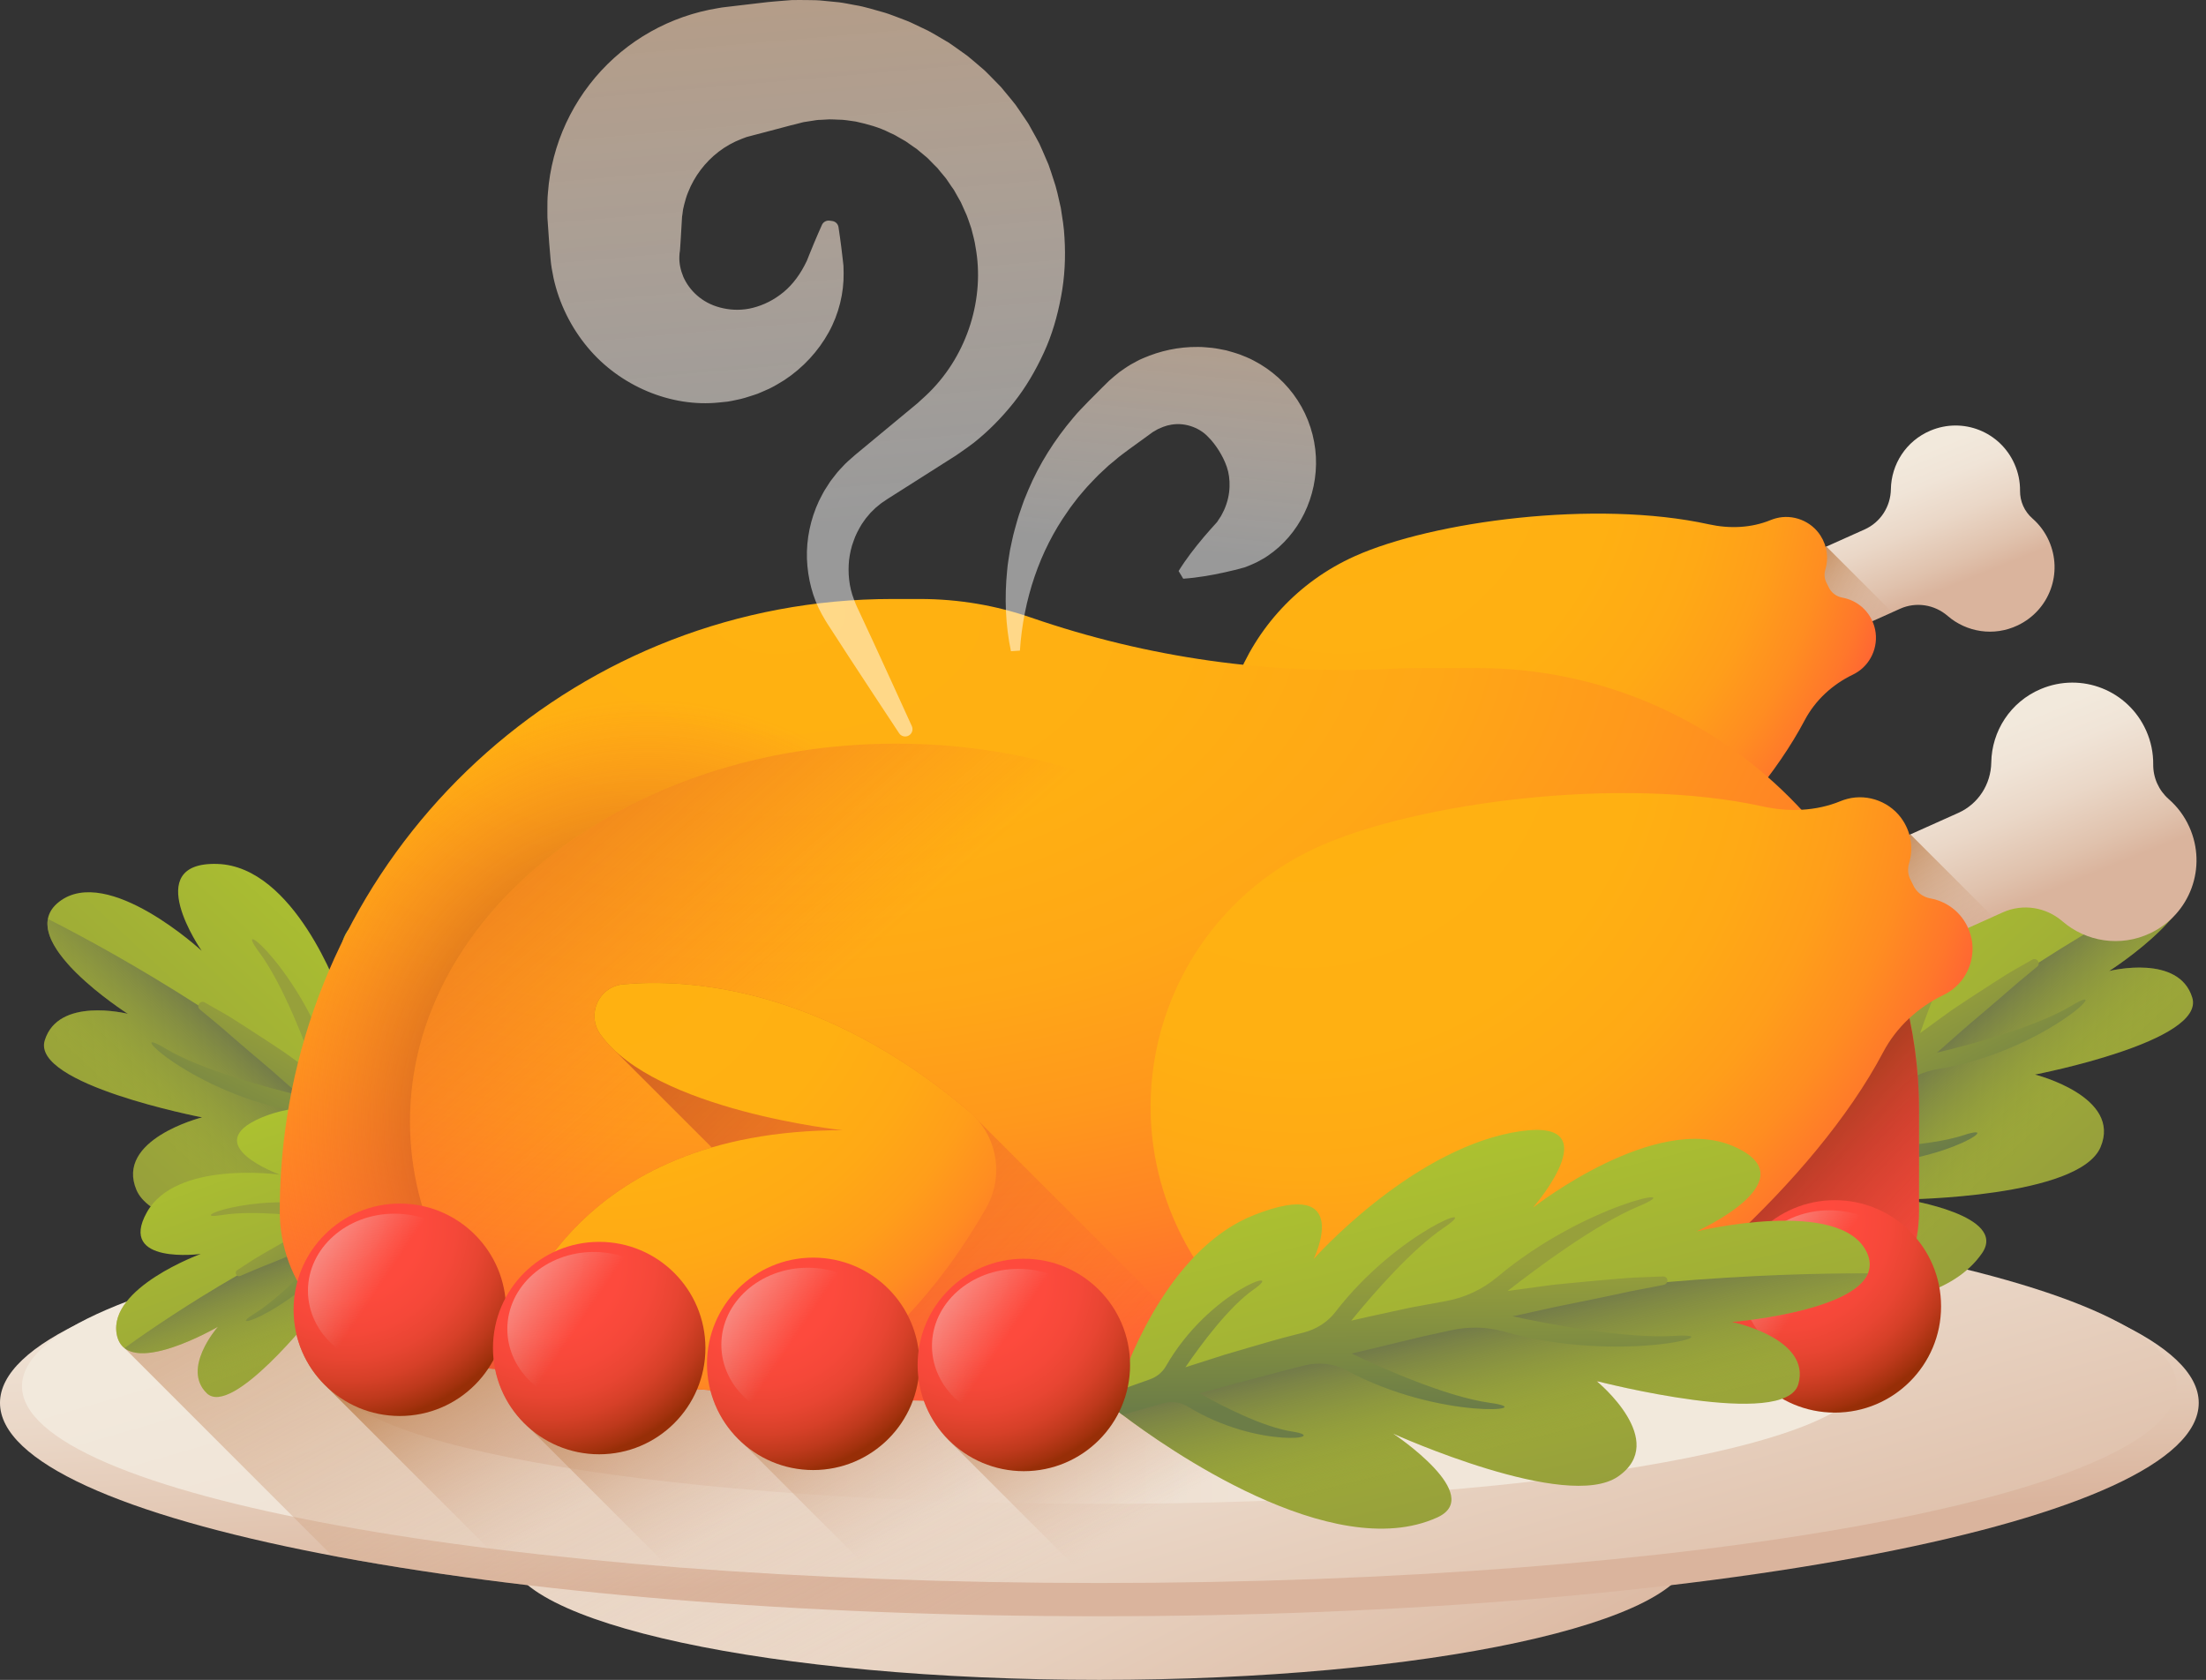 <svg width="130" height="99" viewBox="0 0 130 99" fill="none" xmlns="http://www.w3.org/2000/svg">
<rect x="0" y="0" width="130" height="99" fill="#333333" stroke="none"/>
<path d="M99.617 91.502C99.617 87.361 84.023 84.004 64.786 84.004C45.55 84.004 29.955 87.361 29.955 91.502C29.955 95.643 45.55 99 64.786 99C84.023 99 99.617 95.643 99.617 91.502V91.502Z" fill="url(#paint0_linear)"/>
<path d="M129.572 82.676C129.572 75.731 100.567 70.101 64.786 70.101C29.005 70.101 0 75.731 0 82.676C0 89.621 29.005 95.251 64.786 95.251C100.567 95.251 129.572 89.621 129.572 82.676V82.676Z" fill="url(#paint1_linear)"/>
<path d="M128.276 81.696C128.276 75.292 99.85 70.101 64.786 70.101C29.722 70.101 1.296 75.292 1.296 81.696C1.296 88.101 29.722 93.292 64.786 93.292C99.85 93.292 128.276 88.101 128.276 81.696V81.696Z" fill="url(#paint2_linear)"/>
<path d="M109.845 81.127C109.845 76.986 89.671 73.629 64.786 73.629C39.901 73.629 19.728 76.986 19.728 81.127C19.728 85.268 39.901 88.625 64.786 88.625C89.671 88.625 109.845 85.268 109.845 81.127V81.127Z" fill="url(#paint3_linear)"/>
<path d="M64.786 99C80.941 99 94.526 96.632 98.464 93.421C117.117 91.213 129.572 87.227 129.572 82.676C129.572 81.084 128.045 79.562 125.264 78.16C117.077 73.486 93.097 70.101 64.786 70.101C39.503 70.101 17.675 72.8 7.464 76.707C7.01 77.286 6.751 77.934 6.879 78.632C6.949 79.006 7.109 79.272 7.337 79.448C7.339 79.45 16.53 88.642 19.57 91.682C23.058 92.342 26.926 92.926 31.109 93.421C35.046 96.632 48.631 99 64.786 99V99Z" fill="url(#paint4_linear)"/>
<path d="M28.087 72.867C26.947 71.673 25.342 70.929 23.561 70.929C20.103 70.929 17.301 73.731 17.301 77.189C17.301 78.97 18.045 80.575 19.238 81.715L29.391 91.867C30.531 93.06 32.136 93.804 33.916 93.804C37.373 93.804 40.176 91.002 40.176 87.545C40.176 85.764 39.432 84.159 38.239 83.019L28.087 72.867Z" fill="url(#paint5_linear)"/>
<path d="M39.858 75.124C38.718 73.931 37.112 73.187 35.332 73.187C31.875 73.187 29.073 75.989 29.073 79.446C29.073 81.227 29.817 82.832 31.01 83.972L41.162 94.124C42.301 95.317 43.907 96.061 45.687 96.061C49.145 96.061 51.948 93.258 51.948 89.802C51.948 88.021 51.203 86.416 50.01 85.276L39.858 75.124Z" fill="url(#paint6_linear)"/>
<path d="M52.47 76.053C51.33 74.859 49.724 74.115 47.944 74.115C44.487 74.115 41.685 76.918 41.685 80.376C41.685 82.156 42.429 83.761 43.622 84.901L53.774 95.053C54.913 96.246 56.519 96.99 58.299 96.99C61.756 96.99 64.559 94.188 64.559 90.731C64.559 88.95 63.814 87.345 62.622 86.205L52.47 76.053Z" fill="url(#paint7_linear)"/>
<path d="M64.905 76.186C63.765 74.993 62.16 74.249 60.379 74.249C56.922 74.249 54.12 77.051 54.12 80.508C54.12 82.288 54.864 83.894 56.057 85.034L66.209 95.186C67.349 96.379 68.954 97.124 70.734 97.124C74.192 97.124 76.995 94.321 76.995 90.863C76.995 89.084 76.251 87.478 75.057 86.338L64.905 76.186Z" fill="url(#paint8_linear)"/>
<path d="M15.029 76.383C18.375 81.22 29.569 79.174 32.449 78.554C32.885 78.459 33.13 78.397 33.13 78.397C33.13 78.397 33.171 78.269 33.238 78.033C33.279 77.887 33.329 77.701 33.386 77.477C33.98 75.149 35.2 68.949 32.501 65.493C29.13 61.179 28.463 66.312 28.463 66.312C28.463 66.312 27.399 58.82 23.279 55.389C19.211 52.003 20.018 58.473 20.04 58.641C19.983 58.475 17.354 51.055 12.811 50.915C8.215 50.771 11.883 56.032 11.883 56.032C11.883 56.032 6.354 50.925 3.489 53.14C3.098 53.442 2.889 53.785 2.82 54.152C2.819 54.157 2.818 54.162 2.817 54.166C2.812 54.196 2.808 54.226 2.806 54.255C2.801 54.291 2.798 54.324 2.796 54.36C2.795 54.394 2.794 54.43 2.795 54.465C2.795 54.534 2.801 54.606 2.81 54.676C2.81 54.681 2.812 54.687 2.812 54.693C2.817 54.724 2.822 54.755 2.828 54.787C2.839 54.845 2.853 54.903 2.87 54.964C2.884 55.013 2.898 55.063 2.916 55.115C2.928 55.151 2.942 55.188 2.956 55.225C2.972 55.262 2.986 55.3 3.002 55.336C3.018 55.373 3.035 55.41 3.053 55.448C3.087 55.522 3.127 55.596 3.168 55.672C3.186 55.704 3.205 55.736 3.225 55.768C3.248 55.811 3.274 55.852 3.302 55.894C3.325 55.932 3.349 55.97 3.374 56.007C3.399 56.045 3.424 56.082 3.451 56.118C3.476 56.156 3.503 56.193 3.53 56.23C3.667 56.415 3.817 56.601 3.977 56.782C4.031 56.845 4.089 56.907 4.146 56.971C4.189 57.016 4.23 57.06 4.274 57.106C4.331 57.164 4.388 57.224 4.447 57.282C4.453 57.29 4.459 57.296 4.467 57.303C4.488 57.324 4.511 57.346 4.533 57.367C5.858 58.671 7.469 59.704 7.539 59.75C7.431 59.724 3.424 58.744 2.636 61.313C1.845 63.898 11.754 65.819 11.91 65.85C11.806 65.875 6.784 67.163 8.04 70.127C9.299 73.098 19.418 73.207 19.573 73.207C19.434 73.229 13.489 74.158 15.029 76.383V76.383Z" fill="url(#paint9_linear)"/>
<path d="M15.029 76.383C18.375 81.22 29.569 79.173 32.45 78.554C32.886 78.459 33.131 78.397 33.131 78.397C33.131 78.397 33.171 78.269 33.238 78.033C26.385 69.701 18.241 63.463 11.69 59.254C8.096 56.947 4.981 55.249 2.82 54.152C2.819 54.156 2.818 54.161 2.817 54.166C2.813 54.196 2.809 54.225 2.806 54.255C2.8 54.289 2.798 54.324 2.796 54.36C2.794 54.394 2.794 54.43 2.794 54.464C2.796 54.535 2.801 54.605 2.811 54.676C2.811 54.681 2.813 54.687 2.813 54.692C2.817 54.723 2.822 54.755 2.828 54.786C2.839 54.844 2.853 54.903 2.869 54.963C2.884 55.012 2.899 55.062 2.915 55.115C2.928 55.151 2.942 55.188 2.956 55.225C2.971 55.261 2.987 55.299 3.002 55.335C3.018 55.372 3.035 55.409 3.053 55.448C3.087 55.521 3.126 55.595 3.168 55.67C3.186 55.703 3.205 55.736 3.224 55.767C3.248 55.81 3.274 55.852 3.301 55.894C3.325 55.931 3.349 55.969 3.373 56.007C3.399 56.044 3.424 56.081 3.45 56.117C3.476 56.156 3.504 56.192 3.53 56.23C3.666 56.414 3.817 56.6 3.976 56.782C4.03 56.845 4.088 56.907 4.146 56.97C4.189 57.015 4.23 57.059 4.274 57.105C4.331 57.164 4.387 57.222 4.447 57.281C4.454 57.289 4.459 57.296 4.467 57.301C4.488 57.323 4.511 57.346 4.533 57.367C5.858 58.67 7.468 59.704 7.539 59.749C7.431 59.722 3.423 58.743 2.637 61.313C1.844 63.897 11.754 65.819 11.91 65.849C11.806 65.875 6.785 67.162 8.04 70.126C9.299 73.098 19.417 73.206 19.574 73.207C19.434 73.229 13.489 74.157 15.029 76.383V76.383Z" fill="url(#paint10_linear)"/>
<path d="M29.739 76.623C30.186 76.57 30.625 76.717 30.935 77.027L30.94 77.033L31.809 77.905C32.025 78.118 32.238 78.335 32.449 78.554C32.885 78.459 33.13 78.397 33.13 78.397C33.13 78.397 33.171 78.268 33.237 78.033C33.279 77.887 33.329 77.701 33.386 77.477C33.226 77.282 33.068 77.089 32.908 76.895C32.694 76.645 32.483 76.392 32.27 76.141C32.033 75.861 31.916 75.497 31.941 75.12C32.262 70.296 29.421 67.198 30.27 69.234C30.864 70.653 31.001 73.12 31.021 74.713C30.554 74.192 30.083 73.677 29.609 73.163C29.037 72.563 28.454 71.972 27.874 71.376C27.588 71.076 27.286 70.791 26.987 70.504L26.693 70.223C26.213 69.762 25.917 69.137 25.871 68.46C25.495 62.978 22.406 59.257 23.491 61.731C24.284 63.538 24.698 66.598 24.89 68.525L24.255 67.956L23.32 67.135L22.852 66.725C22.696 66.587 22.54 66.45 22.378 66.321C22.098 66.093 21.634 65.72 21.184 65.355C20.42 64.739 19.862 63.904 19.569 62.955C17.787 57.181 13.49 53.716 15.278 56.126C16.68 58.013 18.014 61.519 18.676 63.409L18.456 63.247C18.123 63 17.786 62.758 17.45 62.515C17.111 62.275 16.783 62.021 16.431 61.799C15.738 61.338 15.041 60.885 14.343 60.435L13.817 60.102C13.642 59.99 13.47 59.877 13.286 59.776C12.925 59.568 12.566 59.359 12.203 59.156C12.154 59.129 12.107 59.101 12.059 59.074C11.891 58.978 11.721 59.104 11.69 59.254C11.671 59.331 11.691 59.417 11.768 59.481C11.81 59.518 11.852 59.553 11.893 59.587C12.21 59.854 12.528 60.114 12.846 60.377C13.006 60.507 13.161 60.642 13.316 60.778L13.781 61.185C14.404 61.724 15.03 62.258 15.659 62.785C16.285 63.315 16.89 63.875 17.509 64.409C17.569 64.459 17.627 64.509 17.684 64.56C15.865 64.126 11.885 63.077 9.735 61.781C7.066 60.17 11.325 64.484 17.633 65.528C18.536 65.679 19.369 66.084 20.049 66.68C20.449 67.032 20.875 67.406 21.183 67.68C21.788 68.231 22.386 68.792 22.987 69.347L23.879 70.163C22.152 70.183 18.295 70.14 16.098 69.417C13.442 68.543 17.805 71.477 23.584 71.123C24.356 71.075 25.102 71.33 25.651 71.847L25.675 71.869L26.121 72.291C26.27 72.43 26.412 72.579 26.561 72.719C27.149 73.29 27.732 73.865 28.326 74.429C28.749 74.85 29.169 75.272 29.593 75.691C28.002 75.813 25.639 75.891 24.219 75.45C22.182 74.818 25.233 77.152 29.739 76.623Z" fill="url(#paint11_linear)"/>
<path d="M26.895 78.937C31.394 78.353 33.948 69.955 34.541 67.76C34.63 67.428 34.675 67.239 34.675 67.239C34.675 67.239 34.602 67.164 34.463 67.036C34.378 66.957 34.267 66.856 34.135 66.738C32.748 65.508 28.928 62.48 25.605 63.108C21.455 63.894 24.739 66.167 24.739 66.167C24.739 66.167 19.227 64.247 15.417 65.859C11.657 67.451 16.38 69.185 16.501 69.23C16.368 69.21 10.351 68.389 8.649 71.455C6.925 74.555 11.829 73.9 11.829 73.9C11.829 73.9 6.373 75.885 6.878 78.633C6.949 79.007 7.109 79.272 7.336 79.449C7.339 79.451 7.342 79.453 7.345 79.455C7.363 79.47 7.383 79.483 7.401 79.496C7.424 79.511 7.446 79.525 7.47 79.539C7.493 79.552 7.517 79.565 7.542 79.578C7.589 79.602 7.641 79.623 7.692 79.641C7.696 79.643 7.7 79.644 7.704 79.645C7.728 79.653 7.75 79.661 7.774 79.668C7.818 79.682 7.863 79.691 7.911 79.702C7.949 79.709 7.989 79.717 8.03 79.724C8.06 79.728 8.089 79.732 8.12 79.735C8.151 79.738 8.182 79.741 8.212 79.743C8.243 79.745 8.274 79.746 8.307 79.748C8.369 79.75 8.434 79.75 8.501 79.748C8.529 79.747 8.558 79.746 8.587 79.744C8.625 79.742 8.663 79.739 8.7 79.735C8.735 79.733 8.77 79.729 8.803 79.725C8.838 79.722 8.872 79.717 8.907 79.712C8.942 79.708 8.976 79.702 9.012 79.697C9.187 79.669 9.367 79.631 9.548 79.586C9.611 79.571 9.673 79.554 9.737 79.536C9.783 79.523 9.828 79.51 9.875 79.497C9.935 79.478 9.995 79.46 10.057 79.44C10.065 79.438 10.07 79.436 10.079 79.433C10.1 79.427 10.124 79.42 10.146 79.412C11.508 78.963 12.785 78.224 12.842 78.193C12.785 78.257 10.697 80.658 12.181 82.106C13.673 83.564 18.493 77.448 18.569 77.352C18.55 77.432 17.658 81.331 20.134 81.517C22.615 81.704 26.267 74.805 26.323 74.699C26.29 74.801 24.825 79.206 26.895 78.937V78.937Z" fill="url(#paint12_linear)"/>
<path d="M26.895 78.937C31.394 78.353 33.948 69.955 34.541 67.761C34.63 67.428 34.675 67.239 34.675 67.239C34.675 67.239 34.602 67.165 34.463 67.036C26.328 68.79 19.172 72.168 13.97 75.171C11.117 76.819 8.854 78.355 7.337 79.448C7.339 79.451 7.342 79.453 7.345 79.455C7.364 79.469 7.383 79.483 7.402 79.496C7.424 79.512 7.447 79.525 7.471 79.539C7.493 79.552 7.518 79.565 7.542 79.577C7.59 79.601 7.641 79.622 7.692 79.641C7.696 79.643 7.701 79.643 7.704 79.645C7.728 79.653 7.751 79.661 7.774 79.668C7.819 79.681 7.863 79.692 7.911 79.701C7.949 79.709 7.989 79.717 8.03 79.723C8.06 79.728 8.09 79.731 8.12 79.735C8.151 79.738 8.182 79.741 8.213 79.743C8.244 79.745 8.275 79.746 8.307 79.748C8.37 79.75 8.434 79.75 8.501 79.747C8.529 79.747 8.558 79.745 8.588 79.744C8.625 79.742 8.663 79.739 8.701 79.735C8.735 79.733 8.77 79.729 8.803 79.725C8.839 79.721 8.872 79.716 8.907 79.711C8.943 79.708 8.977 79.701 9.012 79.697C9.187 79.669 9.368 79.631 9.548 79.586C9.611 79.571 9.674 79.554 9.737 79.536C9.783 79.523 9.828 79.511 9.875 79.497C9.935 79.478 9.996 79.46 10.057 79.439C10.065 79.439 10.07 79.436 10.078 79.433C10.1 79.427 10.124 79.419 10.146 79.411C11.508 78.963 12.785 78.225 12.842 78.193C12.786 78.257 10.697 80.658 12.181 82.106C13.673 83.563 18.493 77.448 18.569 77.352C18.55 77.432 17.658 81.33 20.134 81.516C22.616 81.703 26.267 74.805 26.323 74.698C26.29 74.801 24.825 79.206 26.895 78.937V78.937Z" fill="url(#paint13_linear)"/>
<path d="M32.26 68.936C32.381 68.611 32.637 68.362 32.96 68.259L32.965 68.258L33.87 67.97C34.093 67.897 34.317 67.828 34.541 67.761C34.63 67.428 34.675 67.239 34.675 67.239C34.675 67.239 34.602 67.165 34.463 67.036C34.378 66.956 34.267 66.855 34.135 66.738C33.945 66.778 33.756 66.819 33.567 66.859C33.319 66.918 33.071 66.973 32.824 67.03C32.548 67.093 32.257 67.046 32.008 66.896C28.814 64.97 25.685 65.823 27.382 65.96C28.564 66.054 30.303 66.832 31.404 67.382C30.882 67.517 30.362 67.659 29.842 67.802C29.228 67.982 28.616 68.173 28.003 68.36C27.697 68.45 27.395 68.555 27.091 68.66L26.795 68.762C26.31 68.928 25.776 68.91 25.295 68.703C21.404 67.022 17.761 67.825 19.84 67.954C21.361 68.05 23.605 68.848 24.994 69.398L24.379 69.632L23.485 69.983L23.038 70.159C22.889 70.216 22.74 70.275 22.595 70.342C22.338 70.453 21.918 70.638 21.509 70.818C20.816 71.124 20.047 71.212 19.293 71.077C14.704 70.257 10.809 71.979 13.094 71.605C14.884 71.311 17.759 71.636 19.288 71.849L19.1 71.943C18.813 72.084 18.529 72.23 18.243 72.374C17.958 72.522 17.668 72.657 17.391 72.82C16.83 73.132 16.273 73.45 15.718 73.769L15.304 74.011C15.165 74.092 15.026 74.17 14.893 74.26C14.623 74.434 14.352 74.606 14.084 74.784C14.049 74.808 14.012 74.83 13.977 74.853C13.853 74.935 13.878 75.095 13.97 75.171C14.017 75.211 14.082 75.227 14.154 75.198C14.194 75.181 14.232 75.165 14.271 75.149C14.566 75.026 14.856 74.9 15.149 74.775C15.294 74.711 15.441 74.653 15.59 74.594L16.034 74.42C16.623 74.182 17.21 73.942 17.794 73.698C18.379 73.456 18.976 73.238 19.563 73.003C19.617 72.979 19.672 72.957 19.727 72.936C18.786 74.03 16.66 76.388 15.011 77.404C12.963 78.664 17.427 77.27 20.373 73.314C20.795 72.747 21.368 72.32 22.016 72.065C22.399 71.915 22.806 71.754 23.103 71.64C23.695 71.42 24.29 71.209 24.884 70.993L25.759 70.67C25.162 71.862 23.769 74.49 22.497 75.741C20.959 77.253 24.511 75.298 26.312 71.211C26.552 70.665 26.992 70.243 27.54 70.05L27.563 70.042L28.01 69.885C28.158 69.832 28.31 69.787 28.459 69.735C29.058 69.533 29.658 69.336 30.256 69.129C30.693 68.987 31.131 68.849 31.568 68.707C31.089 69.841 30.307 71.487 29.503 72.306C28.351 73.479 31.03 72.213 32.26 68.936V68.936Z" fill="url(#paint14_linear)"/>
<path d="M116.799 73.86C113.453 78.698 102.26 76.651 99.378 76.031C98.943 75.937 98.698 75.875 98.698 75.875C98.698 75.875 98.656 75.746 98.59 75.511C98.549 75.365 98.498 75.178 98.442 74.955C97.849 72.626 96.628 66.426 99.326 62.97C102.698 58.656 103.365 63.791 103.365 63.791C103.365 63.791 104.428 56.297 108.55 52.866C112.618 49.48 111.809 55.95 111.788 56.118C111.846 55.953 114.473 48.532 119.018 48.393C123.613 48.248 119.946 53.51 119.946 53.51C119.946 53.51 125.474 48.403 128.339 50.617C128.729 50.919 128.939 51.263 129.007 51.629C129.008 51.634 129.009 51.639 129.01 51.643C129.015 51.673 129.02 51.703 129.023 51.732C129.028 51.768 129.03 51.801 129.032 51.837C129.034 51.871 129.034 51.907 129.034 51.942C129.033 52.011 129.027 52.083 129.017 52.153C129.017 52.158 129.015 52.164 129.015 52.169C129.011 52.202 129.005 52.232 128.999 52.264C128.989 52.322 128.974 52.381 128.959 52.441C128.944 52.49 128.929 52.541 128.912 52.592C128.899 52.629 128.885 52.665 128.872 52.702C128.857 52.739 128.842 52.777 128.825 52.814C128.809 52.85 128.792 52.887 128.775 52.925C128.74 52.999 128.701 53.074 128.659 53.149C128.641 53.181 128.623 53.213 128.604 53.246C128.579 53.288 128.553 53.33 128.527 53.371C128.504 53.41 128.478 53.447 128.454 53.484C128.429 53.521 128.403 53.559 128.377 53.596C128.352 53.633 128.324 53.67 128.297 53.707C128.162 53.892 128.01 54.078 127.851 54.259C127.797 54.322 127.74 54.384 127.681 54.448C127.639 54.493 127.597 54.537 127.554 54.583C127.497 54.641 127.44 54.7 127.381 54.759C127.375 54.767 127.368 54.773 127.361 54.78C127.339 54.802 127.318 54.823 127.295 54.844C125.969 56.148 124.36 57.181 124.289 57.227C124.396 57.201 128.404 56.221 129.191 58.79C129.984 61.376 120.073 63.296 119.918 63.327C120.021 63.353 125.043 64.64 123.787 67.604C122.528 70.575 112.41 70.684 112.255 70.685C112.393 70.707 118.339 71.635 116.799 73.86V73.86Z" fill="url(#paint15_linear)"/>
<path d="M116.799 73.86C113.453 78.698 102.259 76.651 99.378 76.031C98.943 75.937 98.698 75.875 98.698 75.875C98.698 75.875 98.656 75.746 98.59 75.511C105.444 67.178 113.586 60.94 120.138 56.731C123.731 54.424 126.846 52.727 129.008 51.629C129.008 51.634 129.009 51.638 129.01 51.643C129.015 51.673 129.02 51.702 129.023 51.732C129.028 51.767 129.03 51.801 129.033 51.837C129.034 51.871 129.034 51.907 129.034 51.942C129.032 52.012 129.028 52.083 129.018 52.153C129.018 52.158 129.016 52.164 129.016 52.169C129.011 52.201 129.006 52.232 129 52.263C128.989 52.322 128.974 52.38 128.958 52.441C128.945 52.49 128.929 52.54 128.912 52.592C128.9 52.629 128.885 52.665 128.872 52.702C128.857 52.739 128.842 52.777 128.826 52.812C128.809 52.849 128.793 52.887 128.776 52.925C128.741 52.998 128.701 53.074 128.66 53.148C128.642 53.181 128.623 53.213 128.604 53.245C128.58 53.288 128.553 53.33 128.526 53.371C128.504 53.409 128.478 53.447 128.454 53.484C128.43 53.521 128.403 53.558 128.377 53.596C128.353 53.633 128.325 53.67 128.298 53.707C128.162 53.891 128.011 54.077 127.851 54.259C127.797 54.322 127.74 54.384 127.681 54.448C127.639 54.493 127.598 54.537 127.555 54.582C127.497 54.641 127.44 54.7 127.381 54.759C127.375 54.767 127.368 54.773 127.361 54.78C127.339 54.801 127.317 54.823 127.296 54.844C125.97 56.147 124.36 57.181 124.29 57.227C124.397 57.201 128.404 56.22 129.191 58.79C129.984 61.374 120.074 63.296 119.918 63.327C120.021 63.352 125.044 64.64 123.788 67.603C122.529 70.575 112.41 70.684 112.255 70.685C112.393 70.706 118.339 71.635 116.799 73.86V73.86Z" fill="url(#paint16_linear)"/>
<path d="M102.089 74.1C101.642 74.048 101.202 74.194 100.892 74.505L100.887 74.511L100.019 75.383C99.802 75.596 99.59 75.812 99.378 76.031C98.943 75.937 98.698 75.875 98.698 75.875C98.698 75.875 98.656 75.746 98.59 75.511C98.549 75.365 98.498 75.178 98.442 74.955C98.601 74.76 98.76 74.567 98.919 74.372C99.134 74.122 99.344 73.87 99.558 73.619C99.794 73.339 99.913 72.974 99.887 72.598C99.566 67.773 102.408 64.675 101.558 66.712C100.964 68.13 100.827 70.597 100.806 72.19C101.274 71.67 101.745 71.155 102.218 70.641C102.79 70.04 103.375 69.449 103.953 68.854C104.24 68.553 104.541 68.27 104.841 67.982L105.134 67.7C105.615 67.241 105.91 66.615 105.957 65.937C106.332 60.455 109.422 56.734 108.336 59.209C107.543 61.017 107.129 64.076 106.937 66.003L107.572 65.433L108.507 64.612L108.975 64.203C109.131 64.064 109.287 63.928 109.45 63.8C109.729 63.571 110.194 63.197 110.644 62.833C111.408 62.216 111.966 61.381 112.259 60.433C114.04 54.658 118.338 51.193 116.549 53.603C115.147 55.492 113.814 58.997 113.152 60.886L113.371 60.725C113.704 60.478 114.042 60.237 114.378 59.993C114.716 59.753 115.045 59.499 115.397 59.277C116.09 58.816 116.786 58.362 117.484 57.914L118.01 57.579C118.185 57.469 118.358 57.354 118.541 57.253C118.902 57.047 119.261 56.836 119.625 56.633C119.673 56.607 119.721 56.578 119.768 56.551C119.936 56.456 120.106 56.581 120.138 56.731C120.156 56.809 120.137 56.894 120.06 56.96C120.017 56.995 119.976 57.03 119.934 57.065C119.618 57.331 119.3 57.592 118.982 57.855C118.822 57.985 118.667 58.119 118.511 58.256L118.046 58.663C117.423 59.201 116.798 59.736 116.169 60.262C115.543 60.793 114.938 61.352 114.318 61.887C114.259 61.936 114.2 61.986 114.143 62.037C115.962 61.603 119.942 60.555 122.092 59.259C124.762 57.648 120.502 61.962 114.194 63.007C113.291 63.156 112.459 63.561 111.778 64.158C111.378 64.509 110.952 64.884 110.645 65.157C110.04 65.708 109.442 66.27 108.84 66.824L107.949 67.641C109.677 67.662 113.532 67.617 115.73 66.895C118.385 66.022 114.022 68.954 108.243 68.601C107.471 68.552 106.725 68.808 106.176 69.326L106.154 69.347L105.707 69.769C105.557 69.908 105.415 70.057 105.267 70.196C104.679 70.768 104.095 71.342 103.501 71.908C103.078 72.327 102.659 72.75 102.235 73.168C103.825 73.291 106.188 73.368 107.609 72.927C109.645 72.296 106.594 74.63 102.089 74.1V74.1Z" fill="url(#paint17_linear)"/>
<path d="M120.74 31.865C120.508 31.348 120.175 30.908 119.775 30.558C119.301 30.145 119.034 29.549 119.041 28.92C119.046 28.388 118.94 27.848 118.708 27.331C117.861 25.438 115.678 24.574 113.766 25.376C112.32 25.983 111.453 27.369 111.43 28.83C111.415 29.855 110.819 30.782 109.883 31.201L108.05 32.023L102.046 34.712L104.14 39.385L110.143 36.695L111.977 35.874C112.912 35.455 114.001 35.627 114.776 36.298C115.882 37.254 117.493 37.529 118.908 36.853C120.779 35.961 121.588 33.757 120.74 31.865Z" fill="url(#paint18_linear)"/>
<path d="M107.63 32.21L102.046 34.712L104.14 39.385L110.143 36.695L111.506 36.085L107.63 32.21Z" fill="url(#paint19_linear)"/>
<path d="M108.57 35.22C108.203 35.153 107.898 34.916 107.749 34.574C107.746 34.567 107.743 34.559 107.739 34.552C107.711 34.491 107.682 34.43 107.65 34.373C107.513 34.127 107.486 33.84 107.567 33.571C107.761 32.931 107.691 32.207 107.288 31.573C106.736 30.704 105.658 30.28 104.662 30.543C104.553 30.572 104.448 30.608 104.347 30.648C103.199 31.121 101.92 31.167 100.706 30.9C94.032 29.431 84.421 30.726 79.85 32.773C73.094 35.8 70.07 43.731 73.097 50.486C76.124 57.243 84.054 60.266 90.81 57.239C95.501 55.138 103.131 48.549 106.346 42.455C106.973 41.267 107.978 40.342 109.188 39.759C109.28 39.714 109.37 39.664 109.459 39.606C110.344 39.035 110.754 37.921 110.453 36.911C110.176 35.985 109.424 35.374 108.57 35.22V35.22Z" fill="url(#paint20_radial)"/>
<path d="M113.086 65.405V71.4C113.086 75.628 110.024 79.234 105.851 79.912C95.181 81.645 80.716 82.709 64.786 82.709C48.857 82.709 34.391 81.645 23.721 79.912C19.549 79.234 16.486 75.628 16.486 71.4C16.486 69.799 16.59 68.221 16.794 66.674C19.107 48.969 34.249 35.3 52.583 35.3H54.211C56.504 35.3 58.706 35.685 60.758 36.395C67.635 38.77 74.886 39.795 82.151 39.405C82.578 39.384 83.011 39.37 83.446 39.37H87.052C101.43 39.37 113.086 51.026 113.086 65.405V65.405Z" fill="url(#paint21_radial)"/>
<path d="M84.7 82.128C92.673 81.647 99.862 80.885 105.854 79.912C110.026 79.234 113.086 75.626 113.086 71.4V65.405C113.086 62.969 112.751 60.612 112.125 58.376H108.452C95.334 58.376 84.7 69.01 84.7 82.128V82.128Z" fill="url(#paint22_linear)"/>
<path d="M129.019 48.739C128.728 48.09 128.311 47.54 127.81 47.101C127.216 46.582 126.881 45.835 126.889 45.046C126.895 44.379 126.762 43.701 126.472 43.053C125.409 40.68 122.672 39.597 120.274 40.603C118.462 41.363 117.374 43.101 117.346 44.934C117.326 46.219 116.58 47.381 115.406 47.906L113.107 48.937L105.579 52.309L108.204 58.169L115.732 54.796L118.031 53.766C119.204 53.24 120.569 53.456 121.54 54.296C122.927 55.495 124.948 55.84 126.722 54.994C129.069 53.874 130.083 51.111 129.019 48.739Z" fill="url(#paint23_linear)"/>
<path d="M112.581 49.172L105.579 52.309L108.204 58.168L115.732 54.796L117.44 54.031L112.581 49.172Z" fill="url(#paint24_linear)"/>
<path d="M113.759 52.946C113.299 52.862 112.917 52.564 112.73 52.135C112.726 52.127 112.721 52.118 112.717 52.108C112.683 52.031 112.645 51.956 112.606 51.883C112.434 51.575 112.399 51.216 112.502 50.878C112.744 50.075 112.657 49.168 112.152 48.374C111.459 47.284 110.108 46.753 108.858 47.082C108.722 47.117 108.59 47.162 108.465 47.213C107.023 47.806 105.42 47.864 103.898 47.529C95.528 45.686 83.478 47.31 77.745 49.879C69.274 53.674 65.483 63.617 69.278 72.09C73.073 80.56 83.018 84.352 91.489 80.556C97.371 77.921 106.939 69.66 110.97 62.019C111.757 60.528 113.016 59.369 114.533 58.636C114.649 58.581 114.762 58.517 114.873 58.445C115.984 57.729 116.498 56.332 116.119 55.066C115.773 53.905 114.829 53.14 113.759 52.946V52.946Z" fill="url(#paint25_radial)"/>
<path d="M81.446 66.103C81.446 53.799 68.623 43.825 52.804 43.825C36.986 43.825 24.162 53.799 24.162 66.103C24.162 71.82 26.931 77.032 31.483 80.975C40.983 82.069 52.445 82.709 64.786 82.709C67.229 82.709 69.636 82.683 72.002 82.634C77.802 78.558 81.446 72.662 81.446 66.103Z" fill="url(#paint26_linear)"/>
<path d="M57.124 65.517C48.368 58.084 40.434 57.672 36.727 58.01C35.282 58.143 34.542 59.793 35.39 60.971C35.636 61.312 35.927 61.633 36.255 61.937L41.844 67.525C41.874 67.559 41.906 67.591 41.938 67.624C32.518 70.379 30.002 77.967 29.389 80.724C29.39 80.724 29.392 80.724 29.393 80.725C29.55 80.744 29.71 80.763 29.868 80.783C29.868 80.783 29.868 80.784 29.867 80.784C39.67 81.995 51.736 82.709 64.786 82.709C67.987 82.709 71.128 82.665 74.191 82.582L57.124 65.517Z" fill="url(#paint27_linear)"/>
<path d="M29.389 80.724C34.702 81.394 40.697 81.917 47.166 82.257C52.565 79.688 56.197 74.56 58.117 71.188C59.188 69.307 58.774 66.919 57.124 65.517C48.368 58.083 40.434 57.672 36.727 58.01C35.282 58.142 34.542 59.793 35.39 60.97C38.612 65.445 49.651 66.607 49.651 66.607C33.784 66.607 30.144 77.33 29.389 80.724Z" fill="url(#paint28_radial)"/>
<path d="M52.803 43.826C55.642 43.826 58.384 44.148 60.973 44.747C58.751 41.105 55.706 37.896 52.053 35.306C33.958 35.567 19.084 49.14 16.794 66.674C16.589 68.221 16.486 69.799 16.486 71.4C16.486 75.628 19.549 79.234 23.721 79.912C26.124 80.302 28.721 80.658 31.481 80.976C26.93 77.03 24.162 71.819 24.162 66.103C24.162 53.799 36.987 43.826 52.803 43.826Z" fill="url(#paint29_radial)"/>
<path d="M114.388 76.99C114.388 80.448 111.586 83.25 108.129 83.25C104.671 83.25 101.868 80.448 101.868 76.99C101.868 73.533 104.671 70.73 108.129 70.73C111.586 70.73 114.388 73.533 114.388 76.99Z" fill="url(#paint30_radial)"/>
<path d="M112.908 75.87C112.908 73.361 110.627 71.327 107.812 71.327C104.998 71.327 102.715 73.361 102.715 75.87C102.715 78.378 104.998 80.412 107.812 80.412C110.627 80.412 112.908 78.378 112.908 75.87V75.87Z" fill="url(#paint31_linear)"/>
<path d="M84.694 89.43C78.487 92.243 68.627 85.258 66.145 83.377C65.77 83.091 65.564 82.924 65.564 82.924C65.564 82.924 65.601 82.789 65.676 82.546C65.722 82.396 65.784 82.205 65.862 81.978C66.666 79.61 69.165 73.474 73.906 71.604C79.823 69.273 77.414 74.198 77.414 74.198C77.414 74.198 82.948 67.946 89.08 66.754C95.134 65.578 90.463 71.027 90.342 71.167C90.498 71.046 97.538 65.578 102.121 67.54C106.758 69.522 99.98 72.569 99.98 72.569C99.98 72.569 108.508 70.516 110.021 73.825C110.226 74.276 110.229 74.681 110.078 75.043C110.076 75.047 110.074 75.052 110.072 75.056C110.059 75.086 110.045 75.115 110.032 75.142C110.015 75.176 109.997 75.207 109.978 75.241C109.959 75.273 109.938 75.304 109.917 75.336C109.874 75.398 109.827 75.46 109.775 75.519C109.772 75.524 109.766 75.528 109.763 75.533C109.739 75.558 109.715 75.585 109.691 75.61C109.645 75.657 109.597 75.704 109.544 75.75C109.501 75.788 109.455 75.826 109.408 75.865C109.374 75.892 109.338 75.919 109.302 75.945C109.264 75.972 109.228 75.999 109.19 76.024C109.153 76.05 109.114 76.075 109.074 76.102C108.995 76.152 108.912 76.201 108.826 76.249C108.788 76.271 108.751 76.291 108.712 76.311C108.662 76.338 108.612 76.364 108.561 76.389C108.514 76.412 108.468 76.435 108.421 76.457C108.374 76.48 108.326 76.5 108.279 76.522C108.231 76.544 108.182 76.565 108.133 76.586C107.887 76.689 107.627 76.787 107.36 76.877C107.269 76.909 107.176 76.938 107.08 76.969C107.011 76.99 106.943 77.01 106.873 77.032C106.781 77.059 106.689 77.085 106.596 77.11C106.584 77.114 106.575 77.117 106.564 77.12C106.53 77.13 106.495 77.14 106.46 77.148C104.368 77.711 102.156 77.901 102.058 77.91C102.18 77.936 106.735 78.896 105.977 81.569C105.216 84.258 94.254 81.432 94.081 81.388C94.168 81.458 98.371 84.924 95.355 87.014C92.331 89.108 82.247 84.555 82.093 84.485C82.218 84.568 87.55 88.136 84.694 89.43V89.43Z" fill="url(#paint32_linear)"/>
<path d="M84.694 89.43C78.487 92.243 68.627 85.258 66.145 83.377C65.77 83.091 65.564 82.924 65.564 82.924C65.564 82.924 65.601 82.789 65.676 82.546C77.445 78.201 89.239 76.331 98.244 75.556C103.182 75.131 107.28 75.037 110.078 75.043C110.076 75.047 110.074 75.052 110.072 75.056C110.059 75.086 110.045 75.114 110.032 75.142C110.015 75.176 109.997 75.207 109.978 75.241C109.959 75.273 109.938 75.304 109.917 75.336C109.873 75.398 109.827 75.459 109.775 75.519C109.772 75.524 109.766 75.528 109.763 75.533C109.739 75.558 109.715 75.585 109.691 75.61C109.645 75.657 109.597 75.704 109.544 75.75C109.501 75.788 109.455 75.826 109.408 75.865C109.374 75.892 109.338 75.919 109.302 75.945C109.264 75.972 109.228 75.999 109.19 76.024C109.153 76.05 109.114 76.075 109.074 76.102C108.995 76.152 108.912 76.201 108.826 76.249C108.788 76.271 108.751 76.291 108.712 76.311C108.662 76.338 108.612 76.364 108.561 76.389C108.514 76.412 108.468 76.435 108.421 76.457C108.374 76.48 108.326 76.5 108.279 76.522C108.231 76.544 108.182 76.565 108.133 76.586C107.887 76.689 107.627 76.787 107.36 76.877C107.269 76.909 107.176 76.938 107.08 76.969C107.011 76.99 106.943 77.01 106.873 77.032C106.781 77.059 106.689 77.085 106.596 77.11C106.584 77.114 106.575 77.117 106.564 77.12C106.53 77.13 106.495 77.14 106.46 77.148C104.368 77.711 102.156 77.901 102.058 77.91C102.18 77.936 106.735 78.896 105.977 81.569C105.216 84.258 94.254 81.432 94.081 81.388C94.168 81.458 98.371 84.924 95.355 87.014C92.331 89.108 82.247 84.555 82.093 84.485C82.218 84.568 87.55 88.136 84.694 89.43V89.43Z" fill="url(#paint33_linear)"/>
<path d="M69.984 82.885C69.573 82.632 69.05 82.563 68.558 82.7L68.549 82.703L67.168 83.088C66.826 83.18 66.486 83.277 66.145 83.377C65.77 83.091 65.564 82.924 65.564 82.924C65.564 82.924 65.601 82.789 65.676 82.546C65.722 82.396 65.785 82.205 65.862 81.978C66.136 81.876 66.408 81.775 66.683 81.674C67.045 81.547 67.404 81.418 67.766 81.289C68.167 81.146 68.502 80.873 68.702 80.523C71.269 76.036 75.936 74.555 73.876 75.995C72.441 76.999 70.829 79.155 69.856 80.578C70.63 80.325 71.405 80.078 72.181 79.834C73.107 79.556 74.038 79.292 74.967 79.022C75.431 78.885 75.9 78.767 76.368 78.647L76.828 78.529C77.578 78.335 78.245 77.908 78.696 77.32C82.347 72.562 87.631 70.634 85.076 72.361C83.21 73.623 80.97 76.185 79.628 77.83L80.597 77.61L82.014 77.3L82.723 77.147C82.959 77.094 83.196 77.043 83.433 77.003C83.847 76.925 84.531 76.803 85.194 76.681C86.32 76.478 87.371 75.983 88.228 75.265C93.445 70.889 99.773 69.747 96.561 71.093C94.045 72.148 90.627 74.687 88.842 76.083L89.155 76.039C89.633 75.969 90.111 75.907 90.59 75.843C91.069 75.783 91.546 75.705 92.028 75.667C92.989 75.571 93.95 75.483 94.91 75.399L95.63 75.341C95.871 75.321 96.109 75.298 96.351 75.291C96.832 75.272 97.313 75.247 97.794 75.232C97.858 75.23 97.923 75.226 97.986 75.224C98.209 75.216 98.302 75.406 98.244 75.556C98.216 75.634 98.145 75.703 98.031 75.725C97.967 75.738 97.905 75.751 97.843 75.763C97.37 75.857 96.9 75.946 96.427 76.036C96.192 76.078 95.957 76.129 95.722 76.18L95.017 76.332C94.079 76.53 93.14 76.724 92.202 76.909C91.265 77.097 90.332 77.323 89.397 77.52C89.309 77.536 89.222 77.555 89.134 77.574C91.197 78.02 95.764 78.906 98.668 78.728C102.274 78.505 95.477 80.428 88.606 78.47C87.622 78.189 86.555 78.171 85.525 78.395C84.919 78.528 84.273 78.668 83.805 78.772C82.876 78.991 81.949 79.221 81.021 79.444L79.65 79.769C81.349 80.58 85.193 82.313 87.801 82.673C90.952 83.107 84.88 83.741 79.368 80.767C78.632 80.369 77.74 80.255 76.887 80.469L76.852 80.477L76.158 80.651C75.926 80.708 75.697 80.777 75.467 80.834C74.542 81.077 73.621 81.327 72.695 81.561C72.025 81.745 71.356 81.932 70.686 82.114C72.189 82.955 74.482 84.11 76.153 84.366C78.546 84.735 74.129 85.432 69.984 82.885V82.885Z" fill="url(#paint34_linear)"/>
<path d="M29.821 77.189C29.821 80.646 27.018 83.449 23.561 83.449C20.103 83.449 17.301 80.646 17.301 77.189C17.301 73.732 20.103 70.93 23.561 70.93C27.018 70.93 29.821 73.732 29.821 77.189Z" fill="url(#paint35_radial)"/>
<path d="M28.341 76.068C28.341 73.559 26.059 71.526 23.245 71.526C20.43 71.526 18.148 73.559 18.148 76.068C18.148 78.577 20.43 80.611 23.245 80.611C26.059 80.611 28.341 78.577 28.341 76.068V76.068Z" fill="url(#paint36_linear)"/>
<path d="M41.57 79.446C41.57 82.903 38.767 85.706 35.31 85.706C31.852 85.706 29.05 82.903 29.05 79.446C29.05 75.989 31.852 73.187 35.31 73.187C38.767 73.187 41.57 75.989 41.57 79.446Z" fill="url(#paint37_radial)"/>
<path d="M40.09 78.325C40.09 75.816 37.808 73.783 34.994 73.783C32.18 73.783 29.897 75.816 29.897 78.325C29.897 80.834 32.18 82.868 34.994 82.868C37.808 82.868 40.09 80.834 40.09 78.325Z" fill="url(#paint38_linear)"/>
<path d="M54.182 80.376C54.182 83.832 51.379 86.635 47.922 86.635C44.465 86.635 41.663 83.832 41.663 80.376C41.663 76.918 44.465 74.116 47.922 74.116C51.379 74.116 54.182 76.918 54.182 80.376Z" fill="url(#paint39_radial)"/>
<path d="M52.702 79.254C52.702 76.746 50.42 74.712 47.606 74.712C44.791 74.712 42.509 76.746 42.509 79.254C42.509 81.763 44.791 83.797 47.606 83.797C50.42 83.797 52.702 81.763 52.702 79.254Z" fill="url(#paint40_linear)"/>
<path d="M66.595 80.442C66.595 83.899 63.793 86.701 60.335 86.701C56.878 86.701 54.075 83.899 54.075 80.442C54.075 76.985 56.878 74.182 60.335 74.182C63.793 74.182 66.595 76.985 66.595 80.442Z" fill="url(#paint41_radial)"/>
<path d="M65.115 79.321C65.115 76.812 62.834 74.778 60.019 74.778C57.204 74.778 54.922 76.812 54.922 79.321C54.922 81.83 57.204 83.863 60.019 83.863C62.834 83.863 65.115 81.83 65.115 79.321V79.321Z" fill="url(#paint42_linear)"/>
<path d="M53.551 43.35C53.355 43.458 53.108 43.398 52.985 43.212C51.988 41.714 51.011 40.206 50.022 38.705L48.842 36.884C48.775 36.778 48.713 36.692 48.643 36.569L48.433 36.205C47.884 35.221 47.598 34.082 47.553 32.93C47.516 31.774 47.76 30.598 48.261 29.523C48.401 29.262 48.522 28.988 48.691 28.742L48.925 28.38C48.932 28.37 48.938 28.361 48.945 28.351L49.209 28.01C49.386 27.765 49.605 27.559 49.809 27.335C49.914 27.227 50.031 27.132 50.143 27.03L50.313 26.881L50.399 26.806L50.469 26.747L52.695 24.902L53.809 23.979L54.087 23.748L54.315 23.538C54.463 23.399 54.618 23.27 54.757 23.125C57.053 20.849 58.034 17.521 57.489 14.563C57.441 14.197 57.333 13.843 57.246 13.487C57.243 13.474 57.239 13.462 57.236 13.45C57.11 13.103 57.014 12.75 56.848 12.422C56.773 12.259 56.707 12.093 56.63 11.933C56.624 11.921 56.618 11.909 56.612 11.898L56.349 11.434L56.226 11.213C56.218 11.2 56.21 11.187 56.202 11.175L56.056 10.969L55.761 10.534C55.753 10.522 55.744 10.511 55.735 10.499L55.399 10.097L55.243 9.904C55.233 9.891 55.223 9.88 55.211 9.87L55.034 9.695L54.669 9.323C54.659 9.313 54.649 9.303 54.638 9.294L54.238 8.961L54.05 8.802C54.039 8.792 54.028 8.783 54.016 8.774L53.811 8.635L53.388 8.338C53.377 8.33 53.365 8.323 53.354 8.317L52.906 8.061C52.828 8.018 52.754 7.968 52.673 7.929L52.43 7.819C51.803 7.497 51.119 7.315 50.447 7.167C50.434 7.164 50.421 7.161 50.408 7.16C50.067 7.117 49.734 7.047 49.393 7.052C49.22 7.049 49.049 7.03 48.878 7.034L48.365 7.063C48.195 7.061 48.025 7.091 47.857 7.12C47.696 7.147 47.535 7.166 47.376 7.194C47.362 7.197 47.349 7.199 47.335 7.202L46.862 7.324L46.618 7.383L46.269 7.476L44.871 7.845L44.171 8.029L43.997 8.075C43.947 8.09 43.928 8.101 43.893 8.114L43.706 8.185C42.717 8.562 41.9 9.206 41.292 10.008C40.989 10.41 40.739 10.85 40.554 11.319C40.454 11.552 40.388 11.797 40.322 12.044C40.301 12.171 40.254 12.294 40.242 12.424L40.217 12.618L40.202 12.716L40.194 12.765C40.191 12.783 40.191 12.821 40.189 12.849L40.103 14.292L40.078 14.653L40.07 14.764L40.061 14.835C40.038 14.931 40.046 15.024 40.035 15.122C40.019 15.508 40.102 15.911 40.267 16.312C40.614 17.101 41.349 17.84 42.427 18.121C42.952 18.263 43.541 18.306 44.155 18.189C44.762 18.067 45.391 17.805 45.96 17.382C46.538 16.965 47.028 16.374 47.405 15.653C47.452 15.559 47.5 15.475 47.548 15.37L47.685 15.025L47.968 14.335C48.122 13.972 48.275 13.61 48.439 13.249C48.518 13.077 48.702 12.979 48.889 13.004L49.045 13.025C49.232 13.051 49.382 13.195 49.412 13.382C49.474 13.773 49.525 14.164 49.576 14.554L49.664 15.294L49.705 15.664C49.713 15.796 49.713 15.947 49.715 16.092C49.731 17.254 49.444 18.483 48.837 19.584C48.23 20.684 47.333 21.67 46.217 22.404C45.935 22.578 45.645 22.753 45.341 22.903L44.876 23.107L44.639 23.207L44.396 23.289C44.071 23.397 43.741 23.504 43.4 23.567C43.23 23.603 43.059 23.642 42.886 23.668L42.365 23.721C39.58 24.014 36.54 22.778 34.618 20.457C33.657 19.302 32.95 17.893 32.619 16.38C32.541 16.002 32.47 15.62 32.441 15.233L32.365 14.333L32.264 12.891L32.26 12.795L32.259 12.663L32.258 12.4L32.261 11.873C32.264 11.522 32.311 11.171 32.342 10.82C32.427 10.118 32.578 9.423 32.786 8.744C33.207 7.387 33.871 6.105 34.74 4.982C35.606 3.856 36.676 2.89 37.879 2.141C39.081 1.391 40.415 0.863 41.783 0.578L42.298 0.483L42.547 0.441L42.726 0.419L43.445 0.334L44.882 0.165L45.241 0.123L45.712 0.08L46.633 0.006C46.643 0.005 46.653 0.004 46.662 0.004C46.97 -0.004 47.28 0.003 47.587 0.004C47.9 0.007 48.21 0.008 48.521 0.045L49.45 0.136C49.757 0.175 50.062 0.242 50.366 0.297C50.978 0.392 51.566 0.594 52.158 0.753C52.452 0.844 52.737 0.962 53.024 1.066C53.312 1.173 53.598 1.282 53.871 1.418L54.697 1.812C54.967 1.953 55.227 2.113 55.489 2.266L55.881 2.497C56.01 2.577 56.131 2.669 56.257 2.755L56.983 3.272C56.992 3.279 57.001 3.285 57.009 3.292C57.24 3.479 57.465 3.673 57.691 3.865L58.022 4.15C58.03 4.157 58.038 4.165 58.045 4.172L58.355 4.481L58.973 5.114C58.982 5.122 58.99 5.131 58.997 5.14L59.562 5.822L59.834 6.16C59.841 6.168 59.848 6.177 59.854 6.186L60.1 6.543L60.593 7.274C60.6 7.283 60.605 7.294 60.611 7.304L61.038 8.073L61.243 8.452C61.248 8.462 61.254 8.472 61.258 8.482L61.433 8.875L61.78 9.681C61.784 9.69 61.788 9.699 61.791 9.708C61.892 9.982 61.978 10.261 62.069 10.537C62.268 11.089 62.38 11.668 62.51 12.236C62.512 12.245 62.514 12.255 62.516 12.264C62.606 12.843 62.705 13.418 62.73 14.002C62.804 15.173 62.745 16.35 62.527 17.491C62.313 18.631 61.994 19.75 61.509 20.794C61.029 21.836 60.45 22.83 59.744 23.721C59.036 24.609 58.241 25.421 57.358 26.115C57.139 26.288 56.904 26.443 56.677 26.606L56.338 26.842L56.032 27.036L54.812 27.811L52.371 29.361L52.296 29.409L52.24 29.447L52.13 29.523C52.056 29.575 51.975 29.619 51.906 29.676C51.773 29.795 51.617 29.895 51.495 30.03L51.314 30.206C51.304 30.216 51.294 30.227 51.285 30.238L51.122 30.432C50.999 30.561 50.912 30.716 50.804 30.86C50.796 30.87 50.789 30.881 50.782 30.892C50.595 31.204 50.417 31.531 50.301 31.884C50.163 32.239 50.087 32.616 50.036 32.999C49.96 33.765 50.029 34.572 50.322 35.323L50.432 35.605C50.467 35.698 50.529 35.818 50.577 35.924L50.882 36.579L51.492 37.891C52.239 39.527 52.996 41.157 53.736 42.797C53.827 43 53.747 43.241 53.551 43.35V43.35Z" fill="url(#paint43_linear)"/>
<path d="M59.575 38.378C59.253 36.846 59.189 35.233 59.351 33.624C59.381 33.219 59.461 32.822 59.52 32.418C59.609 32.022 59.682 31.617 59.793 31.224C59.903 30.829 60.008 30.43 60.152 30.042C60.221 29.848 60.282 29.649 60.358 29.457L60.595 28.881C61.243 27.347 62.153 25.909 63.255 24.611C63.523 24.28 63.83 23.984 64.124 23.672L64.946 22.846L65.356 22.442C65.555 22.269 65.756 22.092 65.968 21.927C66.188 21.776 66.406 21.615 66.64 21.48C66.879 21.355 67.112 21.209 67.365 21.11C68.363 20.674 69.463 20.436 70.584 20.447C70.865 20.441 71.144 20.48 71.426 20.501C71.707 20.534 71.985 20.593 72.267 20.649C72.54 20.727 72.819 20.802 73.09 20.903C73.355 21.015 73.633 21.11 73.887 21.254C74.926 21.79 75.833 22.607 76.469 23.594C77.112 24.579 77.488 25.753 77.546 26.92C77.606 28.089 77.354 29.246 76.861 30.256C76.368 31.265 75.626 32.13 74.745 32.731C74.531 32.888 74.288 33.006 74.064 33.133C73.829 33.249 73.588 33.345 73.351 33.436C72.957 33.551 72.575 33.638 72.18 33.728C71.389 33.898 70.585 34.047 69.728 34.105L69.455 33.653C69.907 32.922 70.413 32.28 70.932 31.66C71.19 31.355 71.466 31.049 71.723 30.765C71.799 30.636 71.883 30.53 71.953 30.414C72.014 30.288 72.082 30.179 72.134 30.061C72.345 29.591 72.441 29.132 72.457 28.7C72.472 28.27 72.418 27.869 72.296 27.518C72.176 27.166 72.02 26.864 71.836 26.565C71.647 26.266 71.438 25.984 71.171 25.723C70.657 25.184 69.743 24.843 68.87 25.06C68.757 25.076 68.659 25.128 68.548 25.156C68.441 25.192 68.342 25.25 68.233 25.29C68.132 25.348 68.035 25.41 67.929 25.466L67.464 25.805L66.545 26.471C66.277 26.679 65.99 26.869 65.737 27.098L65.341 27.425L64.963 27.776C64.702 28.005 64.475 28.263 64.231 28.512C63.99 28.763 63.772 29.034 63.542 29.3C63.337 29.581 63.104 29.849 62.915 30.146C61.278 32.455 60.306 35.308 60.103 38.343L59.575 38.378Z" fill="url(#paint44_linear)"/>
<defs>
<linearGradient id="paint0_linear" x1="52.724" y1="67.835" x2="74.16" y2="109.895" gradientUnits="userSpaceOnUse">
<stop stop-color="#F2E9DC"/>
<stop offset="0.228" stop-color="#F0E4D7"/>
<stop offset="0.516" stop-color="#EAD7C7"/>
<stop offset="0.834" stop-color="#E0C2AD"/>
<stop offset="1" stop-color="#DAB49D"/>
</linearGradient>
<linearGradient id="paint1_linear" x1="63.846" y1="67.914" x2="65.387" y2="92.106" gradientUnits="userSpaceOnUse">
<stop stop-color="#F2E9DC"/>
<stop offset="0.228" stop-color="#F0E4D7"/>
<stop offset="0.516" stop-color="#EAD7C7"/>
<stop offset="0.834" stop-color="#E0C2AD"/>
<stop offset="1" stop-color="#DAB49D"/>
</linearGradient>
<linearGradient id="paint2_linear" x1="60.214" y1="65.877" x2="72.804" y2="109.438" gradientUnits="userSpaceOnUse">
<stop stop-color="#F2E9DC"/>
<stop offset="0.228" stop-color="#F0E4D7"/>
<stop offset="0.516" stop-color="#EAD7C7"/>
<stop offset="0.834" stop-color="#E0C2AD"/>
<stop offset="1" stop-color="#DAB49D"/>
</linearGradient>
<linearGradient id="paint3_linear" x1="96.846" y1="81.127" x2="7.243" y2="81.127" gradientUnits="userSpaceOnUse">
<stop stop-color="#F2E9DC"/>
<stop offset="0.228" stop-color="#F0E4D7"/>
<stop offset="0.516" stop-color="#EAD7C7"/>
<stop offset="0.834" stop-color="#E0C2AD"/>
<stop offset="1" stop-color="#DAB49D"/>
</linearGradient>
<linearGradient id="paint4_linear" x1="71.68" y1="86.939" x2="45.129" y2="36.756" gradientUnits="userSpaceOnUse">
<stop stop-color="#DAB49D" stop-opacity="0"/>
<stop offset="0.239" stop-color="#D6AC90" stop-opacity="0.239"/>
<stop offset="0.676" stop-color="#CA976F" stop-opacity="0.675"/>
<stop offset="1" stop-color="#C08552"/>
</linearGradient>
<linearGradient id="paint5_linear" x1="33.247" y1="89.493" x2="25.856" y2="77.811" gradientUnits="userSpaceOnUse">
<stop stop-color="#DAB49D" stop-opacity="0"/>
<stop offset="0.239" stop-color="#D6AC90" stop-opacity="0.239"/>
<stop offset="0.676" stop-color="#CA976F" stop-opacity="0.675"/>
<stop offset="1" stop-color="#C08552"/>
</linearGradient>
<linearGradient id="paint6_linear" x1="43.715" y1="89.69" x2="36.324" y2="78.007" gradientUnits="userSpaceOnUse">
<stop stop-color="#DAB49D" stop-opacity="0"/>
<stop offset="0.239" stop-color="#D6AC90" stop-opacity="0.239"/>
<stop offset="0.676" stop-color="#CA976F" stop-opacity="0.675"/>
<stop offset="1" stop-color="#C08552"/>
</linearGradient>
<linearGradient id="paint7_linear" x1="55.379" y1="89.122" x2="47.989" y2="77.439" gradientUnits="userSpaceOnUse">
<stop stop-color="#DAB49D" stop-opacity="0"/>
<stop offset="0.239" stop-color="#D6AC90" stop-opacity="0.239"/>
<stop offset="0.676" stop-color="#CA976F" stop-opacity="0.675"/>
<stop offset="1" stop-color="#C08552"/>
</linearGradient>
<linearGradient id="paint8_linear" x1="67.876" y1="89.351" x2="60.485" y2="77.669" gradientUnits="userSpaceOnUse">
<stop stop-color="#DAB49D" stop-opacity="0"/>
<stop offset="0.239" stop-color="#D6AC90" stop-opacity="0.239"/>
<stop offset="0.676" stop-color="#CA976F" stop-opacity="0.675"/>
<stop offset="1" stop-color="#C08552"/>
</linearGradient>
<linearGradient id="paint9_linear" x1="25.814" y1="57.711" x2="11.25" y2="73.325" gradientUnits="userSpaceOnUse">
<stop stop-color="#ACC130"/>
<stop offset="1" stop-color="#97A03B"/>
</linearGradient>
<linearGradient id="paint10_linear" x1="13.6" y1="70.973" x2="20.255" y2="63.839" gradientUnits="userSpaceOnUse">
<stop stop-color="#97A03B" stop-opacity="0"/>
<stop offset="1" stop-color="#575C55"/>
</linearGradient>
<linearGradient id="paint11_linear" x1="24.325" y1="64.573" x2="20.476" y2="71.929" gradientUnits="userSpaceOnUse">
<stop stop-color="#97A03B"/>
<stop offset="1" stop-color="#6C7D47"/>
</linearGradient>
<linearGradient id="paint12_linear" x1="17.908" y1="64.96" x2="23.464" y2="80.466" gradientUnits="userSpaceOnUse">
<stop stop-color="#ACC130"/>
<stop offset="1" stop-color="#97A03B"/>
</linearGradient>
<linearGradient id="paint13_linear" x1="22.684" y1="78.023" x2="20.145" y2="70.938" gradientUnits="userSpaceOnUse">
<stop stop-color="#97A03B" stop-opacity="0"/>
<stop offset="1" stop-color="#575C55"/>
</linearGradient>
<linearGradient id="paint14_linear" x1="22.087" y1="68.407" x2="25.77" y2="73.647" gradientUnits="userSpaceOnUse">
<stop stop-color="#97A03B"/>
<stop offset="1" stop-color="#6C7D47"/>
</linearGradient>
<linearGradient id="paint15_linear" x1="106.015" y1="55.191" x2="120.579" y2="70.806" gradientUnits="userSpaceOnUse">
<stop stop-color="#ACC130"/>
<stop offset="1" stop-color="#97A03B"/>
</linearGradient>
<linearGradient id="paint16_linear" x1="118.229" y1="68.454" x2="111.575" y2="61.32" gradientUnits="userSpaceOnUse">
<stop stop-color="#97A03B" stop-opacity="0"/>
<stop offset="1" stop-color="#575C55"/>
</linearGradient>
<linearGradient id="paint17_linear" x1="107.504" y1="62.054" x2="111.353" y2="69.41" gradientUnits="userSpaceOnUse">
<stop stop-color="#97A03B"/>
<stop offset="1" stop-color="#6C7D47"/>
</linearGradient>
<linearGradient id="paint18_linear" x1="109.35" y1="28.223" x2="112.337" y2="35.624" gradientUnits="userSpaceOnUse">
<stop stop-color="#F2E9DC"/>
<stop offset="0.228" stop-color="#F0E4D7"/>
<stop offset="0.516" stop-color="#EAD7C7"/>
<stop offset="0.834" stop-color="#E0C2AD"/>
<stop offset="1" stop-color="#DAB49D"/>
</linearGradient>
<linearGradient id="paint19_linear" x1="110.711" y1="40.26" x2="104.52" y2="34.535" gradientUnits="userSpaceOnUse">
<stop stop-color="#DAB49D" stop-opacity="0"/>
<stop offset="0.205" stop-color="#D8B198" stop-opacity="0.204"/>
<stop offset="0.464" stop-color="#D3A788" stop-opacity="0.463"/>
<stop offset="0.75" stop-color="#CA976E" stop-opacity="0.749"/>
<stop offset="1" stop-color="#C08552"/>
</linearGradient>
<radialGradient id="paint20_radial" cx="0" cy="0" r="1" gradientUnits="userSpaceOnUse" gradientTransform="translate(79.064 26.504) rotate(-24.13) scale(35.8)">
<stop stop-color="#FFB211"/>
<stop offset="0.447" stop-color="#FFB012"/>
<stop offset="0.608" stop-color="#FFA915"/>
<stop offset="0.723" stop-color="#FF9E1A"/>
<stop offset="0.816" stop-color="#FF8D21"/>
<stop offset="0.895" stop-color="#FF772B"/>
<stop offset="0.964" stop-color="#FF5C37"/>
<stop offset="1" stop-color="#FF4B3E"/>
</radialGradient>
<radialGradient id="paint21_radial" cx="0" cy="0" r="1" gradientUnits="userSpaceOnUse" gradientTransform="translate(45.84 36.247) scale(83.007 49.181)">
<stop stop-color="#FFB211"/>
<stop offset="0.29" stop-color="#FFAF12"/>
<stop offset="0.473" stop-color="#FFA716"/>
<stop offset="0.628" stop-color="#FF981C"/>
<stop offset="0.766" stop-color="#FF8325"/>
<stop offset="0.892" stop-color="#FF6931"/>
<stop offset="1" stop-color="#FF4B3E"/>
</radialGradient>
<linearGradient id="paint22_linear" x1="113.945" y1="84.877" x2="95.757" y2="67.751" gradientUnits="userSpaceOnUse">
<stop stop-color="#FF4B3E" stop-opacity="0"/>
<stop offset="0.118" stop-color="#F5493B" stop-opacity="0.118"/>
<stop offset="0.319" stop-color="#DA4332" stop-opacity="0.318"/>
<stop offset="0.58" stop-color="#AD3923" stop-opacity="0.58"/>
<stop offset="0.886" stop-color="#702C0F" stop-opacity="0.886"/>
<stop offset="1" stop-color="#582707"/>
</linearGradient>
<linearGradient id="paint23_linear" x1="114.738" y1="44.172" x2="118.483" y2="53.453" gradientUnits="userSpaceOnUse">
<stop stop-color="#F2E9DC"/>
<stop offset="0.228" stop-color="#F0E4D7"/>
<stop offset="0.516" stop-color="#EAD7C7"/>
<stop offset="0.834" stop-color="#E0C2AD"/>
<stop offset="1" stop-color="#DAB49D"/>
</linearGradient>
<linearGradient id="paint24_linear" x1="116.444" y1="59.265" x2="108.681" y2="52.087" gradientUnits="userSpaceOnUse">
<stop stop-color="#DAB49D" stop-opacity="0"/>
<stop offset="0.205" stop-color="#D8B198" stop-opacity="0.204"/>
<stop offset="0.464" stop-color="#D3A788" stop-opacity="0.463"/>
<stop offset="0.75" stop-color="#CA976E" stop-opacity="0.749"/>
<stop offset="1" stop-color="#C08552"/>
</linearGradient>
<radialGradient id="paint25_radial" cx="0" cy="0" r="1" gradientUnits="userSpaceOnUse" gradientTransform="translate(76.761 42.015) rotate(-24.13) scale(44.891)">
<stop stop-color="#FFB211"/>
<stop offset="0.447" stop-color="#FFB012"/>
<stop offset="0.608" stop-color="#FFA915"/>
<stop offset="0.723" stop-color="#FF9E1A"/>
<stop offset="0.816" stop-color="#FF8D21"/>
<stop offset="0.895" stop-color="#FF772B"/>
<stop offset="0.964" stop-color="#FF5C37"/>
<stop offset="1" stop-color="#FF4B3E"/>
</radialGradient>
<linearGradient id="paint26_linear" x1="47.164" y1="59.573" x2="14.43" y2="21.688" gradientUnits="userSpaceOnUse">
<stop stop-color="#FF4B3E" stop-opacity="0"/>
<stop offset="0.118" stop-color="#F5493B" stop-opacity="0.118"/>
<stop offset="0.319" stop-color="#DA4332" stop-opacity="0.318"/>
<stop offset="0.58" stop-color="#AD3923" stop-opacity="0.58"/>
<stop offset="0.886" stop-color="#702C0F" stop-opacity="0.886"/>
<stop offset="1" stop-color="#582707"/>
</linearGradient>
<linearGradient id="paint27_linear" x1="59.616" y1="89.479" x2="14.817" y2="44.68" gradientUnits="userSpaceOnUse">
<stop stop-color="#FF4B3E" stop-opacity="0"/>
<stop offset="0.118" stop-color="#F5493B" stop-opacity="0.118"/>
<stop offset="0.319" stop-color="#DA4332" stop-opacity="0.318"/>
<stop offset="0.58" stop-color="#AD3923" stop-opacity="0.58"/>
<stop offset="0.886" stop-color="#702C0F" stop-opacity="0.886"/>
<stop offset="1" stop-color="#582707"/>
</linearGradient>
<radialGradient id="paint28_radial" cx="0" cy="0" r="1" gradientUnits="userSpaceOnUse" gradientTransform="translate(35.668 54.305) scale(33.343)">
<stop stop-color="#FFB211"/>
<stop offset="0.447" stop-color="#FFB012"/>
<stop offset="0.608" stop-color="#FFA915"/>
<stop offset="0.723" stop-color="#FF9E1A"/>
<stop offset="0.816" stop-color="#FF8D21"/>
<stop offset="0.895" stop-color="#FF772B"/>
<stop offset="0.964" stop-color="#FF5C37"/>
<stop offset="1" stop-color="#FF4B3E"/>
</radialGradient>
<radialGradient id="paint29_radial" cx="0" cy="0" r="1" gradientUnits="userSpaceOnUse" gradientTransform="translate(38.199 65.928) scale(22.541 24.723)">
<stop stop-color="#582707"/>
<stop offset="0.17" stop-color="#6F2C0E" stop-opacity="0.831"/>
<stop offset="0.528" stop-color="#A93822" stop-opacity="0.471"/>
<stop offset="1" stop-color="#FF4B3E" stop-opacity="0"/>
</radialGradient>
<radialGradient id="paint30_radial" cx="0" cy="0" r="1" gradientUnits="userSpaceOnUse" gradientTransform="translate(105.031 71.955) scale(11.726)">
<stop stop-color="#FF4B3E"/>
<stop offset="0.369" stop-color="#FD4A3D"/>
<stop offset="0.542" stop-color="#F54839"/>
<stop offset="0.675" stop-color="#E84532"/>
<stop offset="0.786" stop-color="#D64028"/>
<stop offset="0.885" stop-color="#BE391C"/>
<stop offset="0.973" stop-color="#A2310D"/>
<stop offset="1" stop-color="#972E07"/>
</radialGradient>
<linearGradient id="paint31_linear" x1="107.11" y1="75.396" x2="97.814" y2="69.13" gradientUnits="userSpaceOnUse">
<stop offset="0.001" stop-color="#E7EEED" stop-opacity="0"/>
<stop offset="0.773" stop-color="#F9FBFA" stop-opacity="0.773"/>
<stop offset="1" stop-color="white"/>
</linearGradient>
<linearGradient id="paint32_linear" x1="85.18" y1="67.678" x2="90.265" y2="88.416" gradientUnits="userSpaceOnUse">
<stop stop-color="#ACC130"/>
<stop offset="1" stop-color="#97A03B"/>
</linearGradient>
<linearGradient id="paint33_linear" x1="89.342" y1="85.221" x2="87.019" y2="75.746" gradientUnits="userSpaceOnUse">
<stop stop-color="#97A03B" stop-opacity="0"/>
<stop offset="1" stop-color="#575C55"/>
</linearGradient>
<linearGradient id="paint34_linear" x1="82.55" y1="74.536" x2="82.622" y2="82.915" gradientUnits="userSpaceOnUse">
<stop stop-color="#97A03B"/>
<stop offset="1" stop-color="#6C7D47"/>
</linearGradient>
<radialGradient id="paint35_radial" cx="0" cy="0" r="1" gradientUnits="userSpaceOnUse" gradientTransform="translate(20.464 72.154) scale(11.726)">
<stop stop-color="#FF4B3E"/>
<stop offset="0.369" stop-color="#FD4A3D"/>
<stop offset="0.542" stop-color="#F54839"/>
<stop offset="0.675" stop-color="#E84532"/>
<stop offset="0.786" stop-color="#D64028"/>
<stop offset="0.885" stop-color="#BE391C"/>
<stop offset="0.973" stop-color="#A2310D"/>
<stop offset="1" stop-color="#972E07"/>
</radialGradient>
<linearGradient id="paint36_linear" x1="22.543" y1="75.595" x2="13.247" y2="69.329" gradientUnits="userSpaceOnUse">
<stop offset="0.001" stop-color="#E7EEED" stop-opacity="0"/>
<stop offset="0.773" stop-color="#F9FBFA" stop-opacity="0.773"/>
<stop offset="1" stop-color="white"/>
</linearGradient>
<radialGradient id="paint37_radial" cx="0" cy="0" r="1" gradientUnits="userSpaceOnUse" gradientTransform="translate(32.213 74.411) scale(11.726)">
<stop stop-color="#FF4B3E"/>
<stop offset="0.369" stop-color="#FD4A3D"/>
<stop offset="0.542" stop-color="#F54839"/>
<stop offset="0.675" stop-color="#E84532"/>
<stop offset="0.786" stop-color="#D64028"/>
<stop offset="0.885" stop-color="#BE391C"/>
<stop offset="0.973" stop-color="#A2310D"/>
<stop offset="1" stop-color="#972E07"/>
</radialGradient>
<linearGradient id="paint38_linear" x1="34.292" y1="77.852" x2="24.996" y2="71.586" gradientUnits="userSpaceOnUse">
<stop offset="0.001" stop-color="#E7EEED" stop-opacity="0"/>
<stop offset="0.773" stop-color="#F9FBFA" stop-opacity="0.773"/>
<stop offset="1" stop-color="white"/>
</linearGradient>
<radialGradient id="paint39_radial" cx="0" cy="0" r="1" gradientUnits="userSpaceOnUse" gradientTransform="translate(44.825 75.34) scale(11.726)">
<stop stop-color="#FF4B3E"/>
<stop offset="0.369" stop-color="#FD4A3D"/>
<stop offset="0.542" stop-color="#F54839"/>
<stop offset="0.675" stop-color="#E84532"/>
<stop offset="0.786" stop-color="#D64028"/>
<stop offset="0.885" stop-color="#BE391C"/>
<stop offset="0.973" stop-color="#A2310D"/>
<stop offset="1" stop-color="#972E07"/>
</radialGradient>
<linearGradient id="paint40_linear" x1="46.904" y1="78.781" x2="37.608" y2="72.516" gradientUnits="userSpaceOnUse">
<stop offset="0.001" stop-color="#E7EEED" stop-opacity="0"/>
<stop offset="0.773" stop-color="#F9FBFA" stop-opacity="0.773"/>
<stop offset="1" stop-color="white"/>
</linearGradient>
<radialGradient id="paint41_radial" cx="0" cy="0" r="1" gradientUnits="userSpaceOnUse" gradientTransform="translate(57.238 75.407) scale(11.726)">
<stop stop-color="#FF4B3E"/>
<stop offset="0.369" stop-color="#FD4A3D"/>
<stop offset="0.542" stop-color="#F54839"/>
<stop offset="0.675" stop-color="#E84532"/>
<stop offset="0.786" stop-color="#D64028"/>
<stop offset="0.885" stop-color="#BE391C"/>
<stop offset="0.973" stop-color="#A2310D"/>
<stop offset="1" stop-color="#972E07"/>
</radialGradient>
<linearGradient id="paint42_linear" x1="59.317" y1="78.848" x2="50.021" y2="72.582" gradientUnits="userSpaceOnUse">
<stop offset="0.001" stop-color="#E7EEED" stop-opacity="0"/>
<stop offset="0.773" stop-color="#F9FBFA" stop-opacity="0.773"/>
<stop offset="1" stop-color="white"/>
</linearGradient>
<linearGradient id="paint43_linear" x1="49.021" y1="31.013" x2="43.703" y2="-29.844" gradientUnits="userSpaceOnUse">
<stop stop-color="white" stop-opacity="0.502"/>
<stop offset="0.162" stop-color="#F4EAE1" stop-opacity="0.58"/>
<stop offset="0.741" stop-color="#CFA27B" stop-opacity="0.871"/>
<stop offset="1" stop-color="#C08552"/>
</linearGradient>
<linearGradient id="paint44_linear" x1="68.272" y1="32.352" x2="71.303" y2="3.095" gradientUnits="userSpaceOnUse">
<stop stop-color="white" stop-opacity="0.502"/>
<stop offset="0.162" stop-color="#F4EAE1" stop-opacity="0.58"/>
<stop offset="0.741" stop-color="#CFA27B" stop-opacity="0.871"/>
<stop offset="1" stop-color="#C08552"/>
</linearGradient>
</defs>
</svg>
